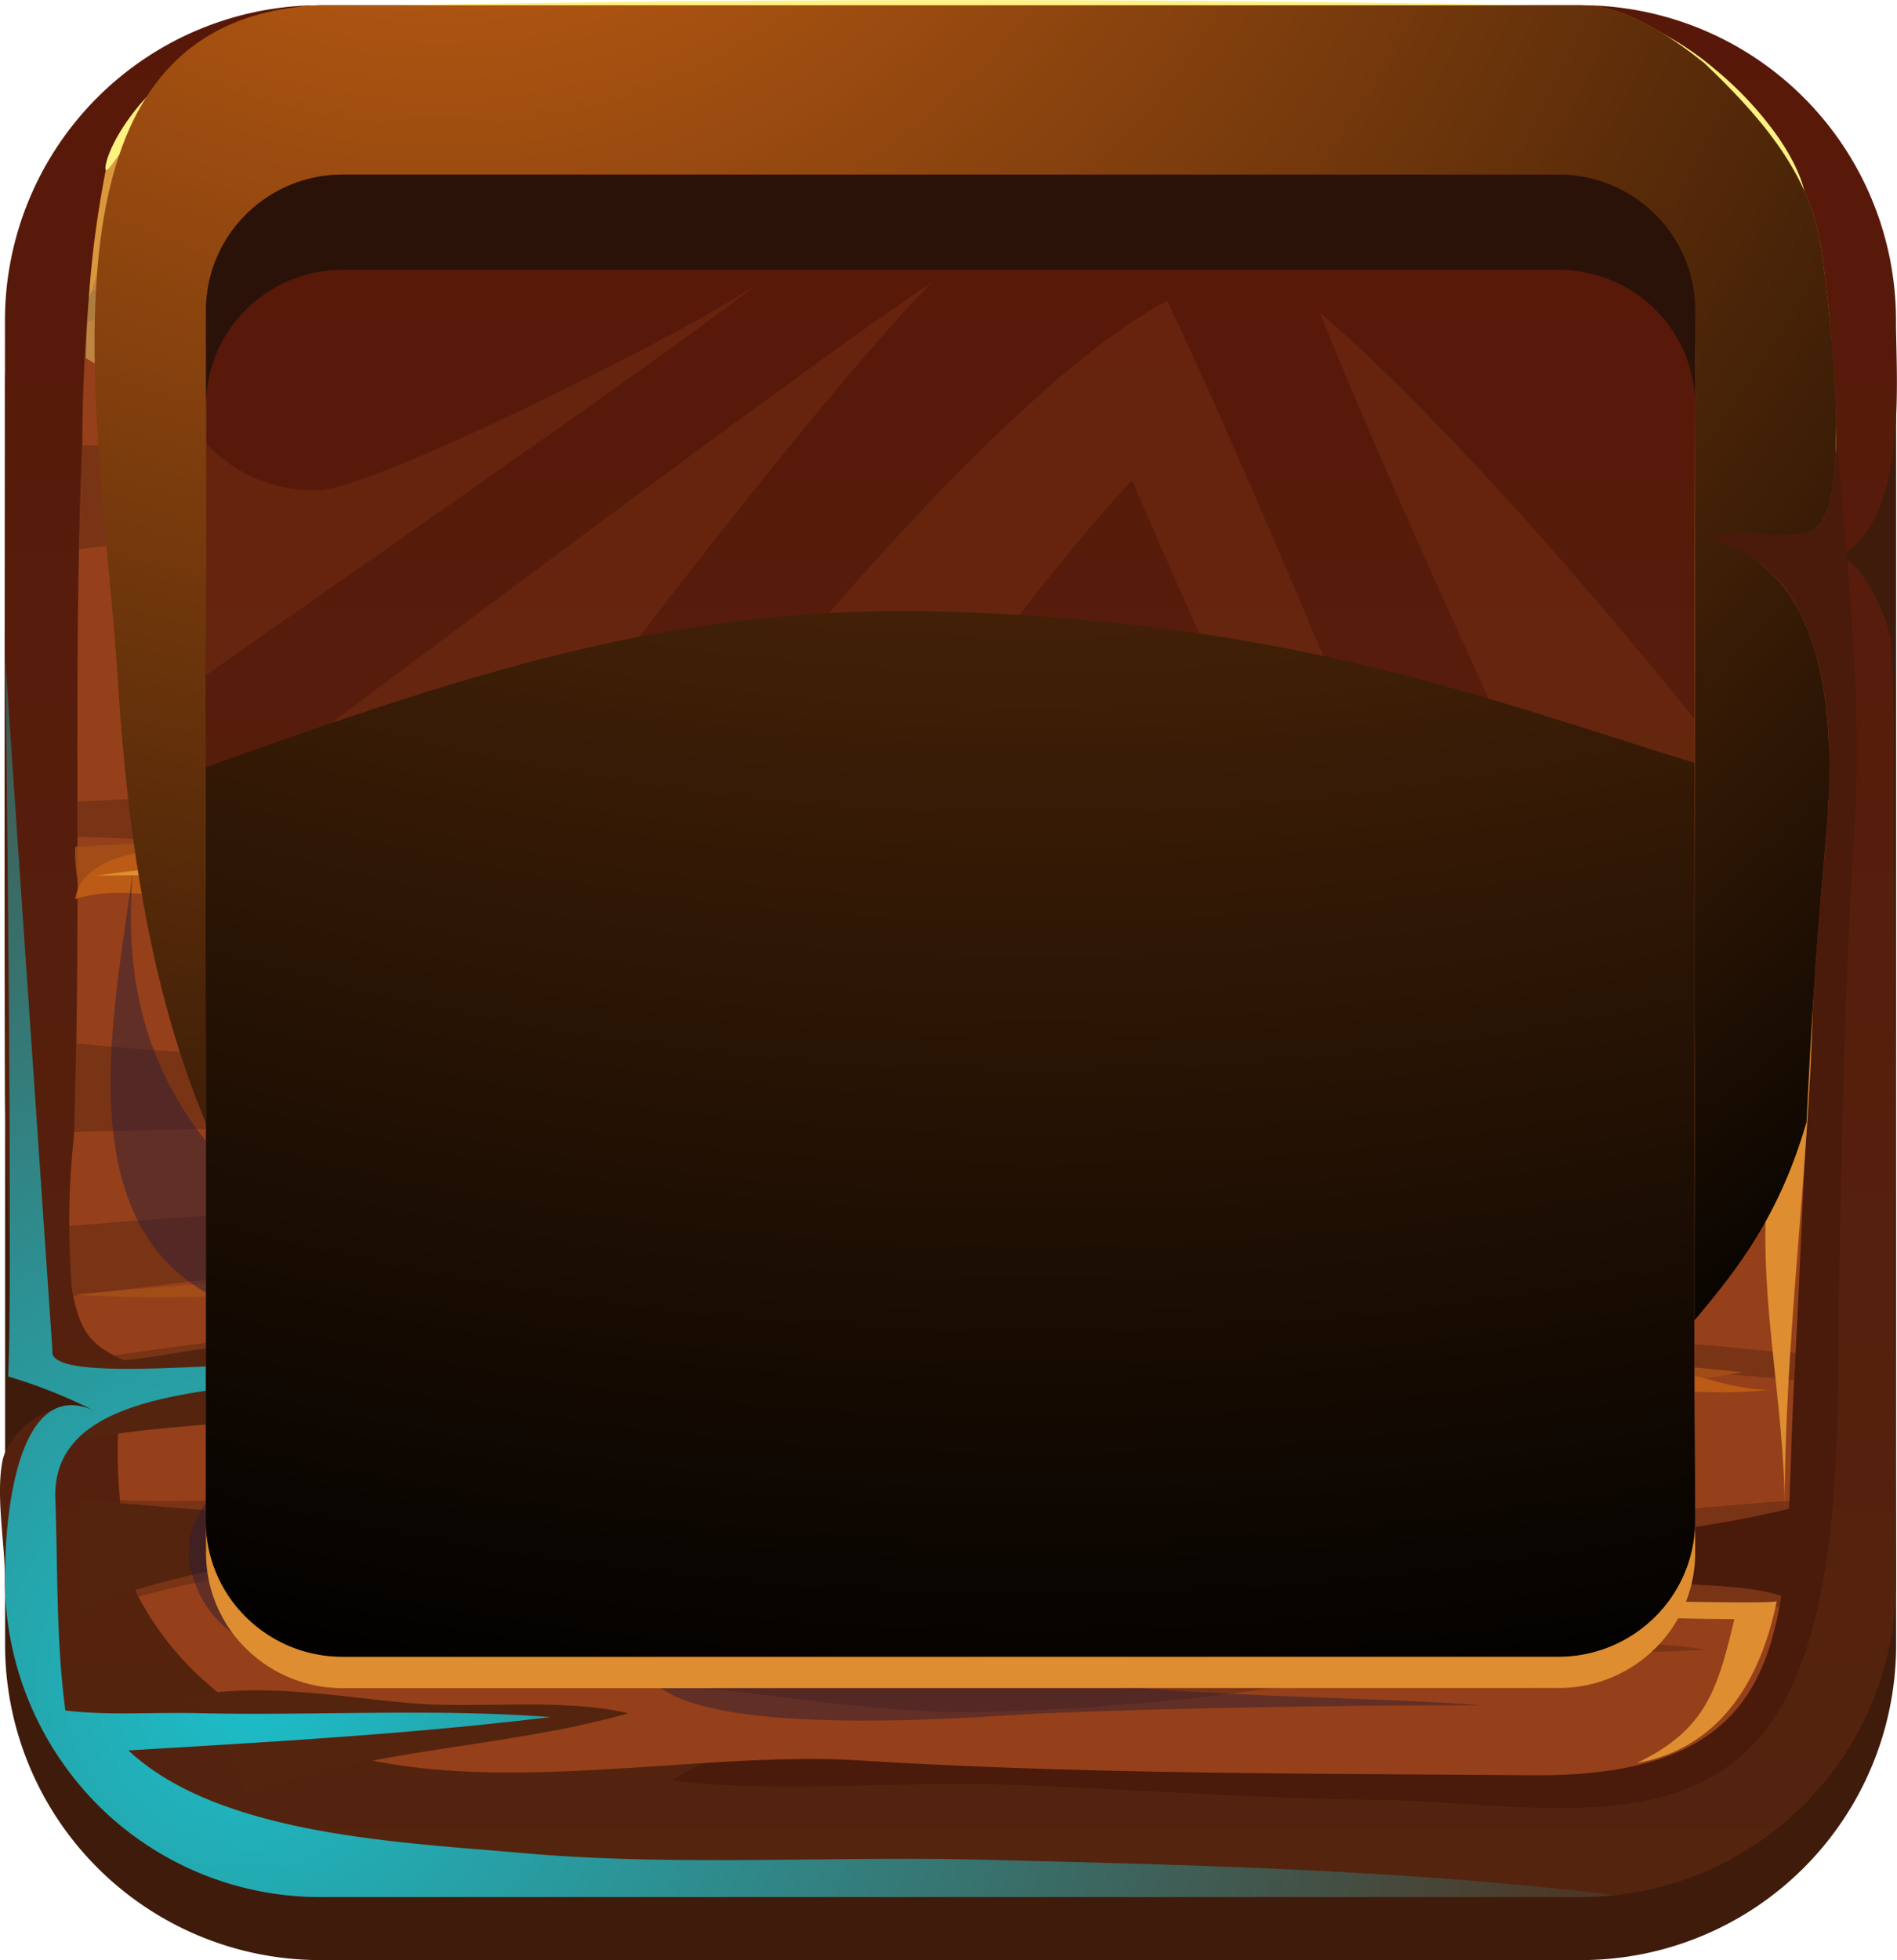 <svg id="Group_544" data-name="Group 544" xmlns="http://www.w3.org/2000/svg" xmlns:xlink="http://www.w3.org/1999/xlink" width="75.433" height="77.912" viewBox="0 0 75.433 77.912">
  <defs>
    <linearGradient id="linear-gradient" x1="0.5" x2="0.5" y2="1" gradientUnits="objectBoundingBox">
      <stop offset="0" stop-color="#581809"/>
      <stop offset="1" stop-color="#54240f"/>
    </linearGradient>
    <radialGradient id="radial-gradient" cx="0.049" cy="0.83" r="1.231" gradientTransform="translate(0.115) scale(0.77 1)" gradientUnits="objectBoundingBox">
      <stop offset="0" stop-color="#1cbeca"/>
      <stop offset="1" stop-color="#54240f"/>
    </radialGradient>
    <radialGradient id="radial-gradient-2" cx="0.222" cy="-0.266" r="1.303" gradientTransform="translate(0.024) scale(0.952 1)" gradientUnits="objectBoundingBox">
      <stop offset="0.097" stop-color="#c35f14"/>
      <stop offset="1"/>
    </radialGradient>
    <radialGradient id="radial-gradient-3" cx="0.585" cy="-2.435" r="3.526" gradientTransform="translate(0.149) scale(0.702 1)" xlink:href="#radial-gradient-2"/>
  </defs>
  <path id="Path_796" data-name="Path 796" d="M702.281,665.126a12.53,12.53,0,0,1-12.533,12.532h-50.13a12.536,12.536,0,0,1-12.533-12.532V614.994a12.532,12.532,0,0,1,12.533-12.533h50.13a12.527,12.527,0,0,1,12.533,12.533Z" transform="translate(-626.883 -599.747)" fill="#3f1b0b"/>
  <path id="Path_797" data-name="Path 797" d="M702.285,662.674a12.53,12.53,0,0,1-12.533,12.533h-50.13a12.536,12.536,0,0,1-12.533-12.533c0-1.478-.369-3.389-.108-4.779.236-1.248,2.112-2.71,3.629-2.034a20.459,20.459,0,0,0-3.4-1.351c.2-3.8-.11-7.752-.125-11.567-.034-10.134,0-20.267,0-30.4a12.534,12.534,0,0,1,12.533-12.534h50.13a12.528,12.528,0,0,1,12.533,12.534c0,2.419.5,7.884-2.242,9.373.961.22,1.993,2.644,2.036,3.368.1,1.674.146,3.632.136,5.31-.015,3.586.026,7.183.037,10.77.015,5.948-.018,11.9.02,17.846Q702.284,660.941,702.285,662.674Z" transform="translate(-626.888 -599.801)" fill="url(#linear-gradient)"/>
  <path id="Path_798" data-name="Path 798" d="M677.21,661.851c2.869-.395,15.64-.961,16.9,1.189-1.292,1.484-3.272,1.879-5.088,2.508-4.938,1.715-10.2,2.436-15.361,3.193-5.559.811-15.988-1.728-20.614,1.581,4.326.541,9.059,0,13.46.172,4.889.191,9.77.541,14.668.6,5.4.06,12.409,1.786,15.693-3.284,2.829-4.37,2.464-12.134,2.558-17.122.112-6.017.227-12.037.609-18.044.335-5.242-.279-10.528-.687-15.755-.156-1.969.017-3.871-.584-5.782-.284,2.727-.289,5.5-.329,8.237-.96.215-1.537.79-2.638.9a45.171,45.171,0,0,1-5.916.258,9.208,9.208,0,0,0,2.347.351c2.7.156,7.16,1.709,5.141,5.306-1.4,2.5-5.118,3.31-7.7,3.694-1.591.236-3.2.324-4.8.449a12.657,12.657,0,0,0-3.95.7c1.916.594,4.214-.1,6.166-.2,1.05-.053,11.02-.462,10.93.147-1.327,8.926-.368,13.833-1.221,19.834-.277,1.959-1.067,7.773-2.591,9.1-1.435,1.244-5.667.776-7.4.926C683.592,661.073,680.4,661.411,677.21,661.851Z" transform="translate(-626.301 -599.553)" fill="#4a1a0a"/>
  <path id="Path_799" data-name="Path 799" d="M699.379,633.838c.395-4.225.666-11.208-4.555-12.628,1.126-.566,3.532.307,4.354-.558,1.292-1.361.337-9.328.021-11.242-.473-2.853-2.548-5.149-4.6-7.1-1.046-.835-3.029-2.3-4.912-2.3h-50.13c-3.085,0-7.871,3.487-8.522,6.549a64.392,64.392,0,0,0-.93,10.737c-.4,9.45-.023,18.156-.331,27.6a32.273,32.273,0,0,0-.091,6.085c.406,2.464,1.156,2.424,3.568,3.586-2.871-1.382-1.447,7.626-.965,8.614a12,12,0,0,0,6.458,5.717c6.394,2.711,15.388.449,22.225.876,8.86.553,17.851.517,26.759.592,11.128.092,9.955-6.6,10.444-15.706C698.55,647.675,698.729,640.779,699.379,633.838Z" transform="translate(-626.828 -599.801)" fill="#95401a"/>
  <g id="Group_242" data-name="Group 242" transform="translate(2.737 2.306)" opacity="0.85">
    <g id="Group_240" data-name="Group 240">
      <path id="Path_800" data-name="Path 800" d="M697.405,658.152c-1.553.111-3.106.245-4.658.373-7.853.639-15.735,1.286-23.593,1.689-4.431.225-9.246.732-13.636-.07,5.212,3.218,12.128,2.911,18.009,2.683,7.871-.3,15.6-.455,23.48-.466A31.966,31.966,0,0,0,697.405,658.152Z" transform="translate(-628.983 -600.803)" fill="#54240f" opacity="0.51"/>
      <path id="Path_801" data-name="Path 801" d="M658.776,646.562a277.346,277.346,0,0,0-29.2.93,12.851,12.851,0,0,0,.111,2.448c.021.126.046.216.069.327,14.6-1.832,29.319-3.354,44.1-3.22C668.791,646.978,663.821,646.7,658.776,646.562Z" transform="translate(-629.565 -601.065)" fill="#54240f" opacity="0.51"/>
      <path id="Path_802" data-name="Path 802" d="M683.092,663.725c-1.165.073-2.32.135-3.473.2-6.777.348-13.856.986-20.634.5-6.569-.465-12.812-1.366-19.422-.116,3.046.121,5.9.987,9.086.882,5.6-.185,10.748,1.209,16.351,1.246a96.952,96.952,0,0,0,18.527-2.081c3.68-.692,7.182-.108,10.895-.419A52.6,52.6,0,0,0,683.092,663.725Z" transform="translate(-629.341 -600.683)" fill="#54240f" opacity="0.51"/>
      <path id="Path_803" data-name="Path 803" d="M674.79,632.316c8.271.081,16.445.081,24.664-.08a30.437,30.437,0,0,0,.082-3.666q-6.917-.169-13.847-.223c-17.855-.169-35.437,1.567-53.178,2.548-.869.05-1.74.09-2.607.138v1.386C644.824,633.069,659.946,632.172,674.79,632.316Z" transform="translate(-629.557 -601.472)" fill="#54240f" opacity="0.51"/>
      <path id="Path_804" data-name="Path 804" d="M698.191,652.44c-1.323-.027-2.783-.276-3.888-.323q-3.172-.141-6.333-.33c-14.866-.874-29.847-2.395-44.713-.751q-5.963.661-11.929,1.509c.485.258,1.088.509,1.888.895-1.136-.548-1.591.539-1.707,2.1.84-.142,1.679-.286,2.522-.411,9.586-1.433,18.42-1.134,27.973-1.5,6.441-.241,12.883-.51,19.329-.6,3.218-.041,6.433-.037,9.654.032.426.01,4.845.22,7.15.466h0C698.156,653.168,698.171,652.8,698.191,652.44Z" transform="translate(-629.525 -600.979)" fill="#54240f" opacity="0.51"/>
      <path id="Path_805" data-name="Path 805" d="M661.884,657.669c-4.634.221-9.333-.279-13.978-.222-5.442.057-10.9.915-16.344.7a16.759,16.759,0,0,0,.683,3.748c.014.03.034.055.049.084,5.27-1.483,20.971-3.682,22.738-3.832C657.268,657.959,659.577,657.774,661.884,657.669Z" transform="translate(-629.52 -600.819)" fill="#54240f" opacity="0.51"/>
      <path id="Path_806" data-name="Path 806" d="M644.84,621.045c17.358,1.021,34.755.509,52.138.932a5.507,5.507,0,0,0-2.164-1.142,7.312,7.312,0,0,1,2.826-.152c-.175-.355-.327-.706-.514-1.065a.554.554,0,0,1-.061-.122c-13.227-1.175-26.44-2.431-39.738-2.7q-7.492-.149-14.988-.07c-4.048.046-8.233.289-12.244.416-.058,1.39-.1,2.759-.126,4.12C633.763,620.653,643.382,620.96,644.84,621.045Z" transform="translate(-629.556 -601.733)" fill="#54240f" opacity="0.51"/>
      <path id="Path_807" data-name="Path 807" d="M648.4,641.005a149.554,149.554,0,0,1-18.54-.622c-.016,1.159-.047,2.33-.085,3.511,12.993-.262,26.006-.711,39.016.234,9.891.718,19.878.376,29.824.344q.1-2.058.223-4.112C682.022,639.417,665.343,640.337,648.4,641.005Z" transform="translate(-629.56 -601.211)" fill="#54240f" opacity="0.51"/>
      <path id="Path_808" data-name="Path 808" d="M630.292,612.424a30.913,30.913,0,0,1,3.33-.946,99.935,99.935,0,0,1,22.409-1.153c7.459.521,14.853,2.306,22.307,3.242,5.793.726,11.959,1.056,17.592,2.534,1.293.339,2.595.585,3.889.816.009-1.363-.089-2.894-.217-4.263-.941-.306-1.828-.728-2.778-1.066-1.167-.418-2.321-.89-3.526-1.211a64.64,64.64,0,0,0-8.96-1.278c-11.293-1.31-22.739-1.877-34.038-.288-6.4.9-13.382,2.326-19.926,2.371C630.345,611.6,630.315,612.009,630.292,612.424Z" transform="translate(-629.549 -601.932)" fill="#54240f" opacity="0.51"/>
      <path id="Path_809" data-name="Path 809" d="M694.886,605.625l-.006,0,.006.009C694.943,605.685,694.943,605.683,694.886,605.625Z" transform="translate(-628.1 -601.982)" fill="#54240f" opacity="0.51"/>
      <path id="Path_810" data-name="Path 810" d="M681.355,602.128c-4.023-.244-8.051.281-12.089.148a49.481,49.481,0,0,0-8.006.157c-2.539.329-5.65,2.02-8.083,2.035,8.417-.051,16.962-.212,25.331-.757,1.666-.107,3.571-.216,5.531-.2,4.29.048,8.824.719,11.62,3.36a11.157,11.157,0,0,0-3.275-3.431C689.021,601.524,685,602.351,681.355,602.128Z" transform="translate(-629.035 -602.062)" fill="#54240f" opacity="0.51"/>
    </g>
    <g id="Group_241" data-name="Group 241" transform="translate(0.182 1.304)">
      <path id="Path_811" data-name="Path 811" d="M654.942,611.036a89.475,89.475,0,0,0-18.226.188c6.882-.7,12.549-1.719,19.517-1.41,7.619.338,15.148,1.81,22.619,3.258,2.935.571,5.88.741,8.874,1.27C676.568,614.217,665.656,612.144,654.942,611.036Z" transform="translate(-629.587 -603.193)" fill="#a44d18"/>
      <path id="Path_812" data-name="Path 812" d="M670.6,605.153a69.027,69.027,0,0,1,6.96.141c6,.455,13.2-.677,18.681,2.271-2.113-1.136-3.278-2.8-5.8-3.412-6.33-1.528-13.208-.468-19.623-.321-3.636.082-7.227-.034-10.869.268-3.708.308-7.4.782-11.1,1.2-3.146.354-7.384,1.468-10.514.88,5.272.99,11.844.38,17.179.01C660.537,605.839,665.569,605.289,670.6,605.153Z" transform="translate(-629.55 -603.337)" fill="#a44d18"/>
      <path id="Path_813" data-name="Path 813" d="M632.823,621.229c8.221-1.416,18.245-.568,26.557.015,8.173.566,16.218-.3,24.391-.472a39.79,39.79,0,0,1,12.7,1.306c-8.343-.052-16.955.04-25.273.48a187.713,187.713,0,0,1-24.262-.713c-4.664-.342-10.251-.985-14.832-.149Z" transform="translate(-629.69 -602.953)" fill="#a44d18"/>
      <path id="Path_814" data-name="Path 814" d="M649.742,633.105c-3.483.076-6.968.339-10.431.362-3.029.02-6.546-.567-9.335.967a6.839,6.839,0,0,1-.164-1.674c4.388-.181,8.758-.788,13.15-.927,6.127-.193,12.255.533,18.382.209,8-.425,16.208-.314,24.164-.5,4.562-.1,9.246-.569,13.682-.348-8,.962-16.118,1.995-24.46,1.917C666.333,633.031,658.032,632.926,649.742,633.105Z" transform="translate(-629.742 -602.714)" fill="#a44d18"/>
      <path id="Path_815" data-name="Path 815" d="M697.795,644.714c-2.1-.623-5.848.194-8.1.273-3.444.118-6.889.137-10.336.111-6.941-.056-13.882-.322-20.823-.444-3.467-.061-6.991-1.033-10.537-.827,8.967-1.727,17.184.918,26.111.73,5.561-.12,11.1-.13,16.712-.075C693.085,644.5,695.591,644.062,697.795,644.714Z" transform="translate(-629.334 -602.442)" fill="#a44d18"/>
      <path id="Path_816" data-name="Path 816" d="M670.62,648.485c-6.986.37-14.081-.054-21.043.554-6.57.576-13.162,1.591-19.834,1.155,8.9-.8,17.785-1.318,26.681-2.07,8.5-.72,17.144-.558,25.814-.48,4.923.047,9.65.848,14.259,1.094C687.926,649.069,679.376,648.027,670.62,648.485Z" transform="translate(-629.743 -602.345)" fill="#a44d18"/>
      <path id="Path_817" data-name="Path 817" d="M674.581,654.632c-11.538,1.469-24.682.857-36.281-.11,8.953-1.275,17.856-.821,26.84-.46,6.857.277,13.451-.846,20.108-1.234a63.559,63.559,0,0,1,10.669.337C688.974,654.4,681.558,653.739,674.581,654.632Z" transform="translate(-629.551 -602.229)" fill="#a44d18"/>
      <path id="Path_818" data-name="Path 818" d="M686.788,662.015c-8.062,1.426-23.246,5.242-30.267-.97C665.425,664.538,677.686,663.622,686.788,662.015Z" transform="translate(-629.142 -602.043)" fill="#a44d18"/>
      <path id="Path_819" data-name="Path 819" d="M689.929,621.518c-14.435-.145-29.045,2.784-43.508,1.407-5.123-.487-9.905-.632-15.277-.626,4.073-.015,7.978-1.1,12.128-.944,4.524.168,9.025.845,13.562.674,8.522-.321,17.048-.67,25.58-.582Q686.173,621.481,689.929,621.518Z" transform="translate(-629.711 -602.933)" fill="#c35f14"/>
      <path id="Path_820" data-name="Path 820" d="M663.967,612.324c-2.946-.854-5.959-1.327-8.9-2.065,9.5.525,19.057,2.462,28.493,3.737,2.779.377,5.439.875,8.18,1.395,3.051.578,5,.944,7.492,1.361-5.822.008-11.608-.847-17.406-1.409A98.078,98.078,0,0,1,663.967,612.324Z" transform="translate(-629.175 -603.182)" fill="#c35f14"/>
      <path id="Path_821" data-name="Path 821" d="M657.453,633.3a130.287,130.287,0,0,0-14.7-.078c-2.473.081-12.405-1.89-12.941,1.583,1.711-.565,3.751,0,5.549.073a67.982,67.982,0,0,0,8.955.007c4.732-.435,9.459-1.221,14.22-1.174q4.322.044,8.65.085C663.943,633.768,660.7,633.566,657.453,633.3Z" transform="translate(-629.741 -602.678)" fill="#c35f14"/>
      <path id="Path_822" data-name="Path 822" d="M683.459,652.95c2.555-.024,5.14-.277,7.69-.142,1.9.1,3.641,1.029,5.5,1.059-2.463.275-5.3-.151-7.8-.139-3.66.015-7.322.056-10.966.428-8.262.843-16.32-.076-24.6-.149C663.345,654.1,673.4,653.034,683.459,652.95Z" transform="translate(-629.215 -602.228)" fill="#c35f14"/>
      <path id="Path_823" data-name="Path 823" d="M689.005,662.213c-1.344-.22-4.256.26-5.734.361-1.662.115-3.356.587-5.033.754a44.711,44.711,0,0,1-11.779-.207c-1.484-.255-2.967-.615-4.445-.759,4.31.042,8.678.292,12.979.083C679.692,662.223,684.3,661.438,689.005,662.213Z" transform="translate(-629.019 -602.024)" fill="#c35f14"/>
    </g>
  </g>
  <g id="Group_243" data-name="Group 243" transform="translate(3.095 20.543)">
    <path id="Path_824" data-name="Path 824" d="M630.987,662.08c-.625.241-1.049.484-1.051.7a35.49,35.49,0,0,1,.106-4.593c2.705.041,5.345.559,8.088.349,2.23-.17,6.386.072,9.506-.208-5.471,1.375-7.633,1.768-11.5,2.413A38.5,38.5,0,0,0,630.987,662.08Z" transform="translate(-629.915 -619.04)" fill="#54240f"/>
    <path id="Path_825" data-name="Path 825" d="M637.237,654.992c-2.383.374-4.785.366-7.113.887a4.021,4.021,0,0,0-.139-3.233c1.724.339,3.843-.353,5.586-.449,2.258-.125,4.472-.335,6.741-.3,4.626.072,9.239.577,13.869.58q3.342,0,6.686,0c-3.592,1.317-8.761,1.035-12.865.9C645.666,653.233,641.487,654.323,637.237,654.992Z" transform="translate(-629.914 -619.181)" fill="#54240f"/>
    <path id="Path_826" data-name="Path 826" d="M634.033,665.8c2.91-.624,6.024-.045,8.882.22,2.759.255,6.1-.221,8.8.414-5.073,1.428-10.178,1.339-15.233,3.257-.449-1.43-.956-2.9-2.237-3.681Z" transform="translate(-629.823 -618.875)" fill="#54240f"/>
    <path id="Path_827" data-name="Path 827" d="M693.5,661.5c-5.739-.355-11.491.008-17.175-.934a22.939,22.939,0,0,1,3.188-.279c5.51-.349,11.228-.449,16.64-1.639.667-.147,1.331-.309,1.991-.5a21.065,21.065,0,0,0-.535,4.347C696.83,661.651,694.605,661.569,693.5,661.5Z" transform="translate(-628.874 -619.041)" fill="#4a1a0a"/>
    <path id="Path_828" data-name="Path 828" d="M698.867,628.79a7.133,7.133,0,0,1,.109,2.216c-3.241-.257-10.919-.649-16.179-1.354C683.764,629.573,698.867,628.79,698.867,628.79Z" transform="translate(-628.729 -619.699)" fill="#4a1a0a"/>
    <path id="Path_829" data-name="Path 829" d="M696.237,620.042c-.056,0-.109,0-.165,0-1.8.015-3.607-.016-5.411-.015-2.005,0-4.392-.352-6.337.122a43.671,43.671,0,0,1,11.66,1.635,22.194,22.194,0,0,1,2.434.79,1.358,1.358,0,0,1,.455-1.663A3.927,3.927,0,0,0,696.237,620.042Z" transform="translate(-628.694 -619.899)" fill="#4a1a0a"/>
  </g>
  <path id="Path_830" data-name="Path 830" d="M699.182,609.41c-.473-2.853-2.548-5.149-4.6-7.1-1.046-.835-3.029-2.3-4.912-2.3h-50.13c-3.085,0-7.871,3.487-8.522,6.549a37.757,37.757,0,0,0-.672,5.086c.863-2.18,1.076-7.116,7.42-7.978,14.465-1.965,50.914-2.507,56.321.642,5.6,3.266-8.877,4.36-11.66,4.475,1.6-.067,17.339,3.792,17.169,4.047h0C699.46,611.336,699.285,610.04,699.182,609.41Z" transform="translate(-626.81 -599.801)" fill="#c35f14"/>
  <path id="Path_831" data-name="Path 831" d="M671.5,612.425c-.709-.088-1.419-.177-2.128-.268,5.6,1.865,11.234,2.515,17.345,3.769,1.557.319,12,.814,11.558,4.495.166-1.395.868-2.512.639-4-2.953-.495-6.446-1-9.063-1.435C683.577,613.944,677.849,613.215,671.5,612.425Z" transform="translate(-625.935 -599.529)" fill="#de8d30"/>
  <path id="Path_832" data-name="Path 832" d="M631.025,606.558a45.122,45.122,0,0,0-.8,7.474c1.854,1.161,4.472,1.78,8,1.509,7.145-.563,18.243-4.729,19.753-12.64a7.868,7.868,0,0,0,.036-2.891H639.548C636.463,600.009,631.677,603.5,631.025,606.558Z" transform="translate(-626.813 -599.801)" fill="#fff280" opacity="0.39"/>
  <path id="Path_833" data-name="Path 833" d="M640.544,618.464c1.095.941.379,3.552-1.592,5.822s-4.445,3.356-5.538,2.41-.372-3.549,1.595-5.818S639.455,617.521,640.544,618.464Z" transform="translate(-626.753 -599.395)" fill="#fff280" opacity="0.27"/>
  <path id="Path_834" data-name="Path 834" d="M685.733,666.834c-5.616,0-11.655.089-17.413.319-2.527.1-21.037,1.841-14.629-4.509-4.379,1.227-17.738,5.733-19.335-1.3-1.1-4.836,11.591-9.3,14.863-7.453-3.6-2.023-8.421-1.462-12.458-2.693-7.734-2.366-5.406-11.826-4.648-17.8-1.757,16.015,16.242,19.258,27.928,19.647-7.388-.246-5.37,7.785-.859,10.066C666.605,666.865,677.651,666.227,685.733,666.834Z" transform="translate(-626.791 -599.052)" fill="#2e1e36" opacity="0.49"/>
  <g id="Group_244" data-name="Group 244" transform="translate(4.192)">
    <path id="Path_835" data-name="Path 835" d="M631.011,606.562c-.106-.027.106-1.123,1.345-2.6a11.564,11.564,0,0,1,7.013-3.866,1.194,1.194,0,0,1,.226-.018l.155,0,.315-.008.638-.015,1.319-.03,2.8-.054,6.17-.087c4.343-.047,9.115-.073,14.116-.073s9.773.027,14.117.073l6.169.087,2.8.054,1.319.03a5.9,5.9,0,0,1,1.413.247,11.8,11.8,0,0,1,4.068,2.26,13.757,13.757,0,0,1,2.375,2.509c1.125,1.549,1.289,2.656,1.173,2.678-.133.049-.512-.9-1.74-2.216a15.667,15.667,0,0,0-2.447-2.137,11.376,11.376,0,0,0-3.767-1.809,4.81,4.81,0,0,0-1.076-.141l-1.319.03-2.8.054-6.169.087c-4.343.047-9.114.074-14.117.074s-9.773-.027-14.116-.074l-6.17-.087-5.305-.108a10.635,10.635,0,0,0-3.993,1.2,12.156,12.156,0,0,0-2.636,1.849C631.577,605.685,631.144,606.627,631.011,606.562Z" transform="translate(-630.987 -599.806)" fill="#fff280"/>
  </g>
  <g id="Group_245" data-name="Group 245" transform="translate(3.857 22.362)">
    <path id="Path_836" data-name="Path 836" d="M689.919,621.681l-.64,0c-6.911-.006-13.943,1.043-20.721,1.007,3.984.02,8.154.59,12.077.711,3.528.107,7.04-.914,10.615-.327,2.953.484,6.238,2.067,7.065,5.127C698.641,622.27,694.644,621.72,689.919,621.681Z" transform="translate(-629.81 -621.677)" fill="#de8d30"/>
    <path id="Path_837" data-name="Path 837" d="M698.046,639.3q.1-3.578.14-7.162c-.984,2.307-.741,5.337-1.1,7.786-.62,4.188-.844,4.413-4.949,4.422-4.668.017-9.327.473-13.993.474-3.122,0-6.906-.2-10.023.706,3.9-.127,8.019.067,11.807-.053,5.41-.175,10.969.063,16.375.241-.536,4.521.627,9,.627,13.337C696.925,652.492,697.856,645.881,698.046,639.3Z" transform="translate(-629.82 -621.442)" fill="#de8d30"/>
    <path id="Path_838" data-name="Path 838" d="M682.345,662.059a20.381,20.381,0,0,1,2.247-.156,33.481,33.481,0,0,1,4.022.062c.518.047,7.654.228,7.683.087-.739,3.645-2.632,5.929-5.567,6.438,2.728-1.3,3.213-2.9,3.878-5.716C690.1,662.749,686.422,662.435,682.345,662.059Z" transform="translate(-629.501 -620.775)" fill="#de8d30"/>
    <path id="Path_839" data-name="Path 839" d="M648.93,633.154a36.1,36.1,0,0,1,6.041.635c-1.127-.1-2.235.229-3.388.23-4.492.005-8.833.2-13.353-.078-1.684-.1-3.381-.025-5.047-.079-.839-.024-1.687-.005-2.522,0a53.692,53.692,0,0,1,8.419-.559C642.284,633.254,645.633,633.056,648.93,633.154Z" transform="translate(-630.66 -621.42)" fill="#de8d30"/>
  </g>
  <path id="Path_840" data-name="Path 840" d="M691.1,674.56c-8.361-1.01-16.8-1.2-25.211-1.408-6.1-.148-12.223.275-18.313-.27-4.711-.422-11.975-.689-15.587-4.072,5.546-.332,11.184-.645,16.778-1.325-4.666-.352-9.378-.047-14.054-.156-1.739-.041-3.551.1-5.23-.106-.372-2.742-.3-5.645-.4-8.426-.184-5.255,9.594-4,13.012-5.411-3.517-.365-13.382,1.063-13.127-.47,0,0-1.7-24.855-1.88-27.571.062,3.392.3,25.245.12,28.6a20.384,20.384,0,0,1,3.4,1.351c-3.069-1.37-3.49,4.359-3.513,6.07a12.7,12.7,0,0,0,3.667,9.6,12.487,12.487,0,0,0,8.861,3.672h50.13A12.4,12.4,0,0,0,691.1,674.56Z" transform="translate(-626.883 -599.233)" fill="url(#radial-gradient)"/>
  <path id="Path_841" data-name="Path 841" d="M699.156,620.652c1.292-1.361.337-9.328.021-11.242-.473-2.853-2.548-5.149-4.6-7.1-1.046-.835-3.029-2.3-4.912-2.3,0,0-50.063,0-50.13,0-12.114.523-8.666,16.816-8.042,26.842,1.149,18.365,6.3,27.285,22.207,36.542,8.814,5.13,29.349,2.549,38.059-8.239,2.87-3.556,5.389-5.633,6.88-10.742.174-3.526.382-7.045.713-10.574.395-4.225.666-11.208-4.555-12.628C695.927,620.644,698.334,621.517,699.156,620.652Z" transform="translate(-626.805 -599.802)" fill="url(#radial-gradient-2)" style="mix-blend-mode: screen;isolation: isolate"/>
  <path id="Path_842" data-name="Path 842" d="M640.338,666.721a5.445,5.445,0,0,1-3.847-1.574,5.322,5.322,0,0,1-1.591-3.8v-1.987c0-4.294.006-13.906,0-16.857q-.031-9.6-.006-19.2l.009-9.79a5.332,5.332,0,0,1,1.589-3.807,5.463,5.463,0,0,1,3.849-1.575h48.341a5.463,5.463,0,0,1,3.849,1.575,5.335,5.335,0,0,1,1.588,3.807l-.01,7.069c-.014,7.411-.03,18.131-.021,20.449q.006,3.422,0,6.85c0,3.4-.007,6.8.015,10.2.009,1.083.013,2.174.013,3.26a5.323,5.323,0,0,1-1.591,3.8,5.442,5.442,0,0,1-3.846,1.574Z" transform="translate(-626.708 -599.619)" fill="#de8d30"/>
  <path id="Path_843" data-name="Path 843" d="M640.338,665.5a5.436,5.436,0,0,1-3.847-1.583,5.368,5.368,0,0,1-1.591-3.827v-2c0-4.318.006-13.981,0-16.949q-.031-9.648-.006-19.3l.009-9.841a5.371,5.371,0,0,1,1.589-3.826,5.442,5.442,0,0,1,3.849-1.584h48.341a5.442,5.442,0,0,1,3.849,1.584,5.373,5.373,0,0,1,1.588,3.826l-.01,7.1c-.014,7.451-.03,18.23-.021,20.56q.006,3.44,0,6.887c0,3.417-.007,6.838.015,10.255.009,1.089.013,2.187.013,3.278a5.37,5.37,0,0,1-1.591,3.827,5.432,5.432,0,0,1-3.846,1.583Z" transform="translate(-626.708 -599.654)" fill="url(#linear-gradient)"/>
  <path id="Path_844" data-name="Path 844" d="M634.9,615.788a5.376,5.376,0,0,1,1.589-3.827,5.449,5.449,0,0,1,3.849-1.583h48.341a5.45,5.45,0,0,1,3.85,1.583,5.359,5.359,0,0,1,1.581,3.768l.007-3.721a5.373,5.373,0,0,0-1.588-3.826,5.442,5.442,0,0,0-3.85-1.584H640.337a5.441,5.441,0,0,0-3.849,1.584,5.371,5.371,0,0,0-1.589,3.826l-.009,9.841q0,1.317,0,2.632Z" transform="translate(-626.708 -599.654)" fill="#2a1208"/>
  <g id="Group_246" data-name="Group 246" transform="translate(8.182 11.176)">
    <path id="Path_845" data-name="Path 845" d="M668.695,626.9a.273.273,0,0,1,.014.03C668.695,626.679,668.591,626.693,668.695,626.9Z" transform="translate(-634.133 -610.378)" fill="#95401a" opacity="0.25"/>
    <path id="Path_846" data-name="Path 846" d="M669.2,626.946A328.6,328.6,0,0,0,646.955,664.3c2.832.818,5.745.349,8.669.232,1.588-.066,9.155-19.366,10.933-21.876,3.884,3.827,12.3,22.188,12.3,22.188s2.7,0,5.448-.009c-.895-.824-9.484-26.81-15.111-37.912C669.2,626.934,669.2,626.935,669.2,626.946Z" transform="translate(-634.619 -610.374)" fill="#95401a" opacity="0.25"/>
    <path id="Path_847" data-name="Path 847" d="M666.794,647.056c-.679,1.979-3.967,11.025-6.379,17.539h4.807c.687-2.711,1.364-5.458,2.041-8.289.666,1.053,2.115,4.776,3.588,8.289h4.1C672.295,658.761,668.152,650.292,666.794,647.056Z" transform="translate(-634.317 -609.922)" fill="#95401a" opacity="0.25"/>
    <path id="Path_848" data-name="Path 848" d="M678.218,611.964c3.11,7.762,9.225,20.906,14.9,32.8q0-2.607,0-5.214c-.007-1.46,0-6.24.006-11.438C687.8,621.529,682.215,615.365,678.218,611.964Z" transform="translate(-633.918 -610.709)" fill="#95401a" opacity="0.25"/>
    <path id="Path_849" data-name="Path 849" d="M639.4,619.043a5.767,5.767,0,0,1-4.506-1.877l0,4.59c0,1.549,0,3.1,0,4.643,9.879-6.92,19.731-13.74,22.051-15.662C655.171,612.207,641.668,618.993,639.4,619.043Z" transform="translate(-634.89 -610.737)" fill="#95401a" opacity="0.25"/>
    <path id="Path_850" data-name="Path 850" d="M663.835,610.737c-5,3.307-21.062,15.425-28.941,21.282,0,3.012-.009,6.024,0,9.036.007,1.547.007,4.906.007,8.383C644.279,634.268,659.974,614.416,663.835,610.737Z" transform="translate(-634.89 -610.737)" fill="#95401a" opacity="0.25"/>
    <path id="Path_851" data-name="Path 851" d="M692.524,663.81a5.34,5.34,0,0,0,1.562-3.538c-5.08-10.772-15.673-37.659-20.965-48.776-10.017,5.342-29.365,32.221-38.223,45.244v3.243a5.412,5.412,0,0,0,4.361,5.3c11.942-19.383,26.454-40.353,32.471-46.646,1.414,3.445,18.528,41.482,19.406,46.14A5.448,5.448,0,0,0,692.524,663.81Z" transform="translate(-634.89 -610.72)" fill="#95401a" opacity="0.25"/>
  </g>
  <path id="Path_852" data-name="Path 852" d="M665.091,623.609c-10.713-.427-18.592,1.986-30.2,6.164,0,4.5-.01,6.493,0,10.994.009,2.968.007,12.631,0,16.949v2a5.368,5.368,0,0,0,1.591,3.827,5.436,5.436,0,0,0,3.847,1.583h48.341a5.432,5.432,0,0,0,3.846-1.583,5.37,5.37,0,0,0,1.591-3.827c0-1.091,0-2.189-.013-3.278-.022-3.417-.017-6.838-.015-10.255q0-3.445,0-6.887c-.007-1.533,0-4.21.006-9.7C685.248,626.847,678.145,624.133,665.091,623.609Z" transform="translate(-626.708 -599.273)" fill="url(#radial-gradient-3)" style="mix-blend-mode: screen;isolation: isolate"/>
</svg>
